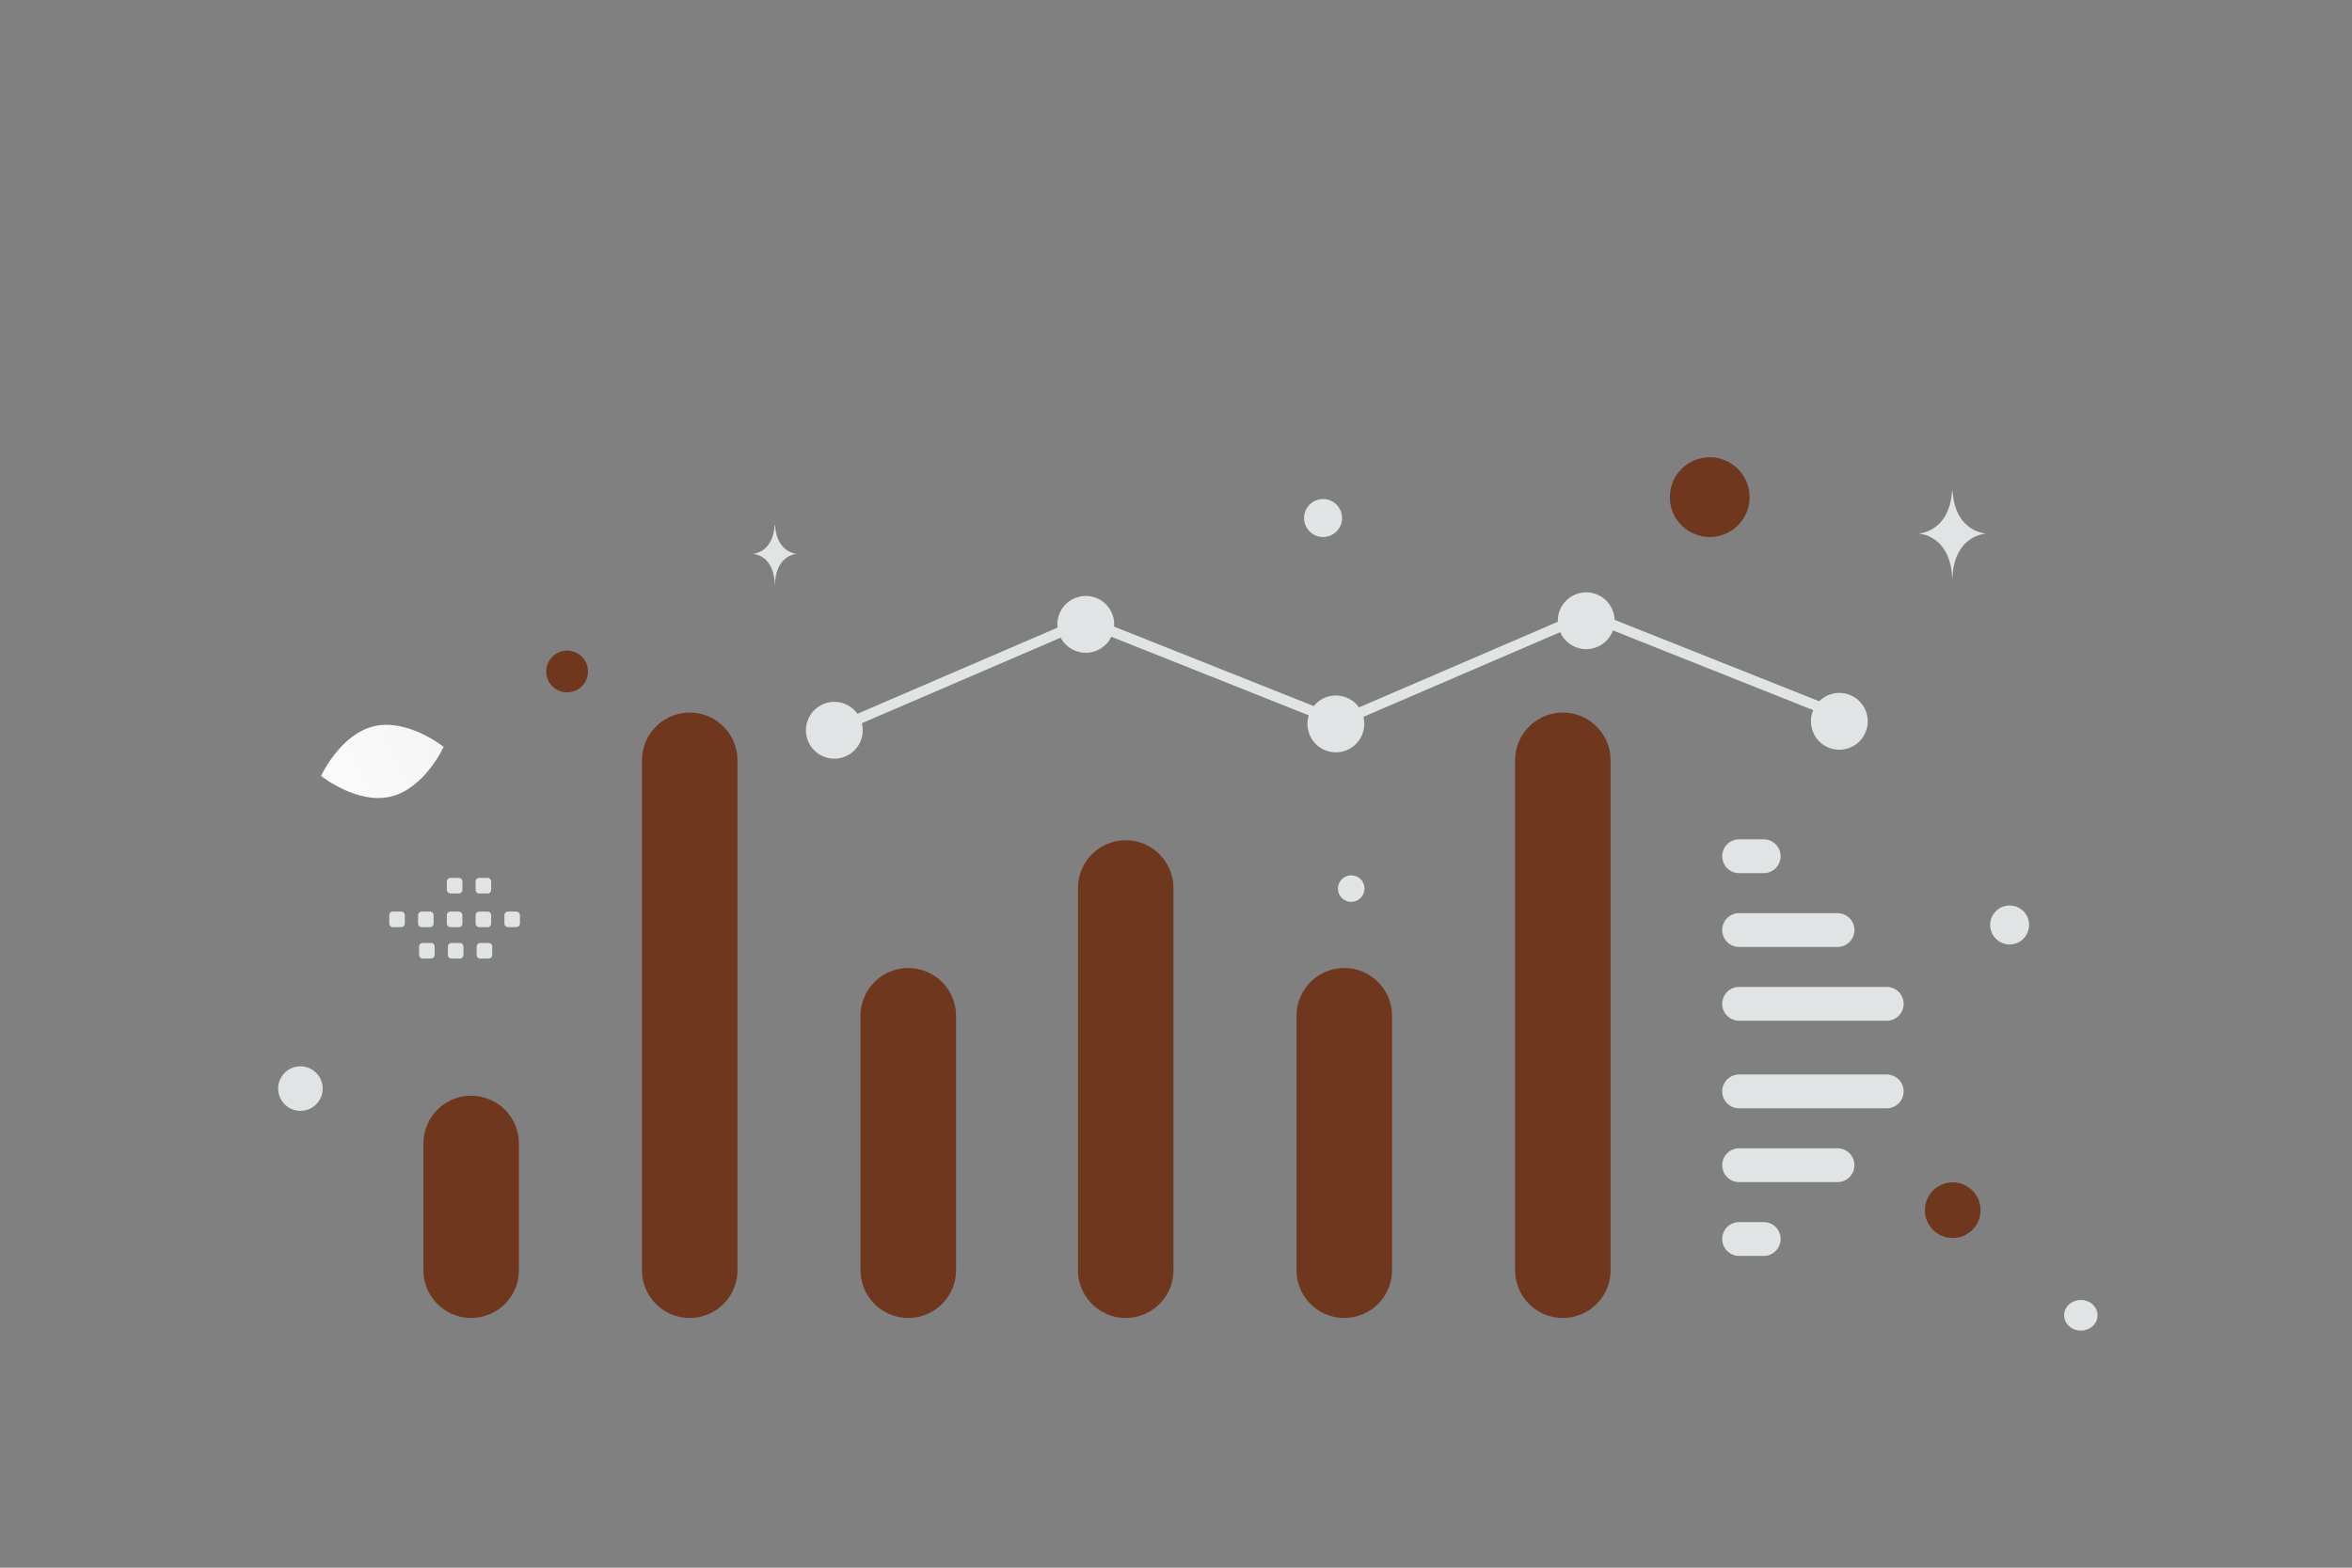 <svg width="900" height="600" viewBox="0 0 900 600" fill="none" xmlns="http://www.w3.org/2000/svg"><rect x="0" y="0" width="900" height="600" fill="#808080" stroke="none"/><path fill="transparent" d="M0 0h900v600H0z"/><path d="M514.391 388.765v97.378M598.024 291v195.147M430.757 339.869v146.276m-83.205-97.38v97.378M263.919 291v195.147m-83.634-48.507v48.507" stroke="#6f381e" stroke-width="36.547" stroke-linecap="round" stroke-linejoin="round"/><circle r="9.031" transform="matrix(1 0 0 -1 341.127 447.539)" fill="#6f381e"/><path d="M721.963 384.197h-56.489m56.489 33.511h-56.49m.001-61.755h37.659m-37.66 90h37.66m-37.659-118.245h9.415m-9.416 146.489h9.415" stroke="#E1E4E5" stroke-width="12.945" stroke-linecap="round" stroke-linejoin="round"/><path d="m703.967 273.676-92.055-36.647a11.53 11.53 0 0 0-8.831.12l-91.01 39.181m-.012-.214-92.055-36.648a11.528 11.528 0 0 0-8.832.121l-91.009 39.181" stroke="#E1E4E5" stroke-width="4" stroke-linecap="round" stroke-linejoin="round"/><circle r="10.873" transform="scale(1 -1) rotate(-21.708 -415.4 -1202.933)" fill="#E1E4E5"/><circle r="10.873" transform="scale(1 -1) rotate(-21.708 -569.22 -972.309)" fill="#E1E4E5"/><circle r="10.873" transform="scale(1 -1) rotate(-21.708 -466.905 -1471.548)" fill="#E1E4E5"/><circle r="10.873" transform="scale(1 -1) rotate(-21.708 -316.07 -1701.6)" fill="#E1E4E5"/><circle r="10.873" transform="scale(1 -1) rotate(-21.708 -368.007 -1973.427)" fill="#E1E4E5"/><path fill-rule="evenodd" clip-rule="evenodd" d="M150.349 348.898h3.176c.767 0 1.386.624 1.386 1.386v3.175c0 .768-.625 1.386-1.386 1.386h-3.176a1.391 1.391 0 0 1-1.386-1.386v-3.175a1.383 1.383 0 0 1 1.386-1.386zm11.009 0h3.176c.761 0 1.386.624 1.386 1.386v3.175c0 .768-.625 1.386-1.386 1.386h-3.176a1.391 1.391 0 0 1-1.386-1.386v-3.175c0-.762.625-1.386 1.386-1.386zm11.017 0h3.176c.761 0 1.386.624 1.386 1.386v3.175c0 .768-.625 1.386-1.386 1.386h-3.176a1.391 1.391 0 0 1-1.386-1.386v-3.175a1.383 1.383 0 0 1 1.386-1.386zm11.01 0h3.175c.761 0 1.386.624 1.386 1.386v3.175c0 .768-.625 1.386-1.386 1.386h-3.175a1.393 1.393 0 0 1-1.393-1.386v-3.175a1.401 1.401 0 0 1 1.393-1.386zm11.01 0h3.175c.768 0 1.393.624 1.393 1.386v3.175c0 .768-.625 1.386-1.393 1.386h-3.175a1.391 1.391 0 0 1-1.386-1.386v-3.175c0-.762.625-1.386 1.386-1.386zm-32.633 12.005h3.175c.762 0 1.386.625 1.386 1.386v3.182c0 .761-.624 1.386-1.386 1.386h-3.175a1.387 1.387 0 0 1-1.386-1.386v-3.176a1.385 1.385 0 0 1 1.386-1.392zm11.01 0h3.175c.761 0 1.386.625 1.386 1.386v3.182c0 .761-.625 1.386-1.386 1.386h-3.175a1.391 1.391 0 0 1-1.386-1.386v-3.176a1.384 1.384 0 0 1 1.386-1.392zm11.01 0h3.176c.767 0 1.392.625 1.392 1.386v3.182c0 .761-.625 1.386-1.392 1.386h-3.176a1.392 1.392 0 0 1-1.386-1.386v-3.176c0-.767.625-1.392 1.386-1.392zM172.375 336h3.176c.761 0 1.386.625 1.386 1.386v3.176c0 .768-.625 1.386-1.386 1.386h-3.176a1.392 1.392 0 0 1-1.386-1.386v-3.176a1.383 1.383 0 0 1 1.386-1.386zm11.01 0h3.175c.761 0 1.386.625 1.386 1.386v3.176c0 .768-.625 1.386-1.386 1.386h-3.175a1.393 1.393 0 0 1-1.393-1.386v-3.176a1.402 1.402 0 0 1 1.393-1.386z" fill="#E1E4E5"/><path d="M149.506 304.884c-12.954 3.069-26.654-7.917-26.654-7.917s7.311-15.956 20.269-19.015c12.954-3.069 26.65 7.908 26.65 7.908s-7.311 15.955-20.265 19.024z" fill="url(#a)"/><circle cx="747.21" cy="463.174" r="10.652" transform="rotate(180 747.21 463.174)" fill="#6f381e"/><circle r="7.998" transform="matrix(-1 0 0 1 216.998 256.998)" fill="#6f381e"/><circle r="15.268" transform="matrix(-1 0 0 1 654.231 190.269)" fill="#6f381e"/><ellipse rx="6.394" ry="5.861" transform="matrix(-1 0 0 1 796.238 503.398)" fill="#E1E4E5"/><circle r="8.521" transform="matrix(-1 0 0 1 114.962 416.632)" fill="#E1E4E5"/><circle r="5.089" transform="matrix(-1 0 0 1 517.052 340.09)" fill="#E1E4E5"/><circle r="7.271" transform="matrix(-1 0 0 1 506.271 198.27)" fill="#E1E4E5"/><circle r="7.453" transform="matrix(0 1 1 0 768.989 354.008)" fill="#E1E4E5"/><path d="M746.952 188h.19c1.127 15.959 12.995 16.204 12.995 16.204s-13.087.256-13.087 18.695c0-18.439-13.087-18.695-13.087-18.695s11.863-.245 12.989-16.204zm-450.515 13h.123c.732 10.797 8.44 10.963 8.44 10.963s-8.5.173-8.5 12.648c0-12.475-8.5-12.648-8.5-12.648s7.705-.166 8.437-10.963z" fill="#E1E4E5"/><defs><linearGradient id="a" x1="100.726" y1="312.514" x2="214.123" y2="258.941" gradientUnits="userSpaceOnUse"><stop stop-color="#fff"/><stop offset="1" stop-color="#EEE"/></linearGradient></defs></svg>